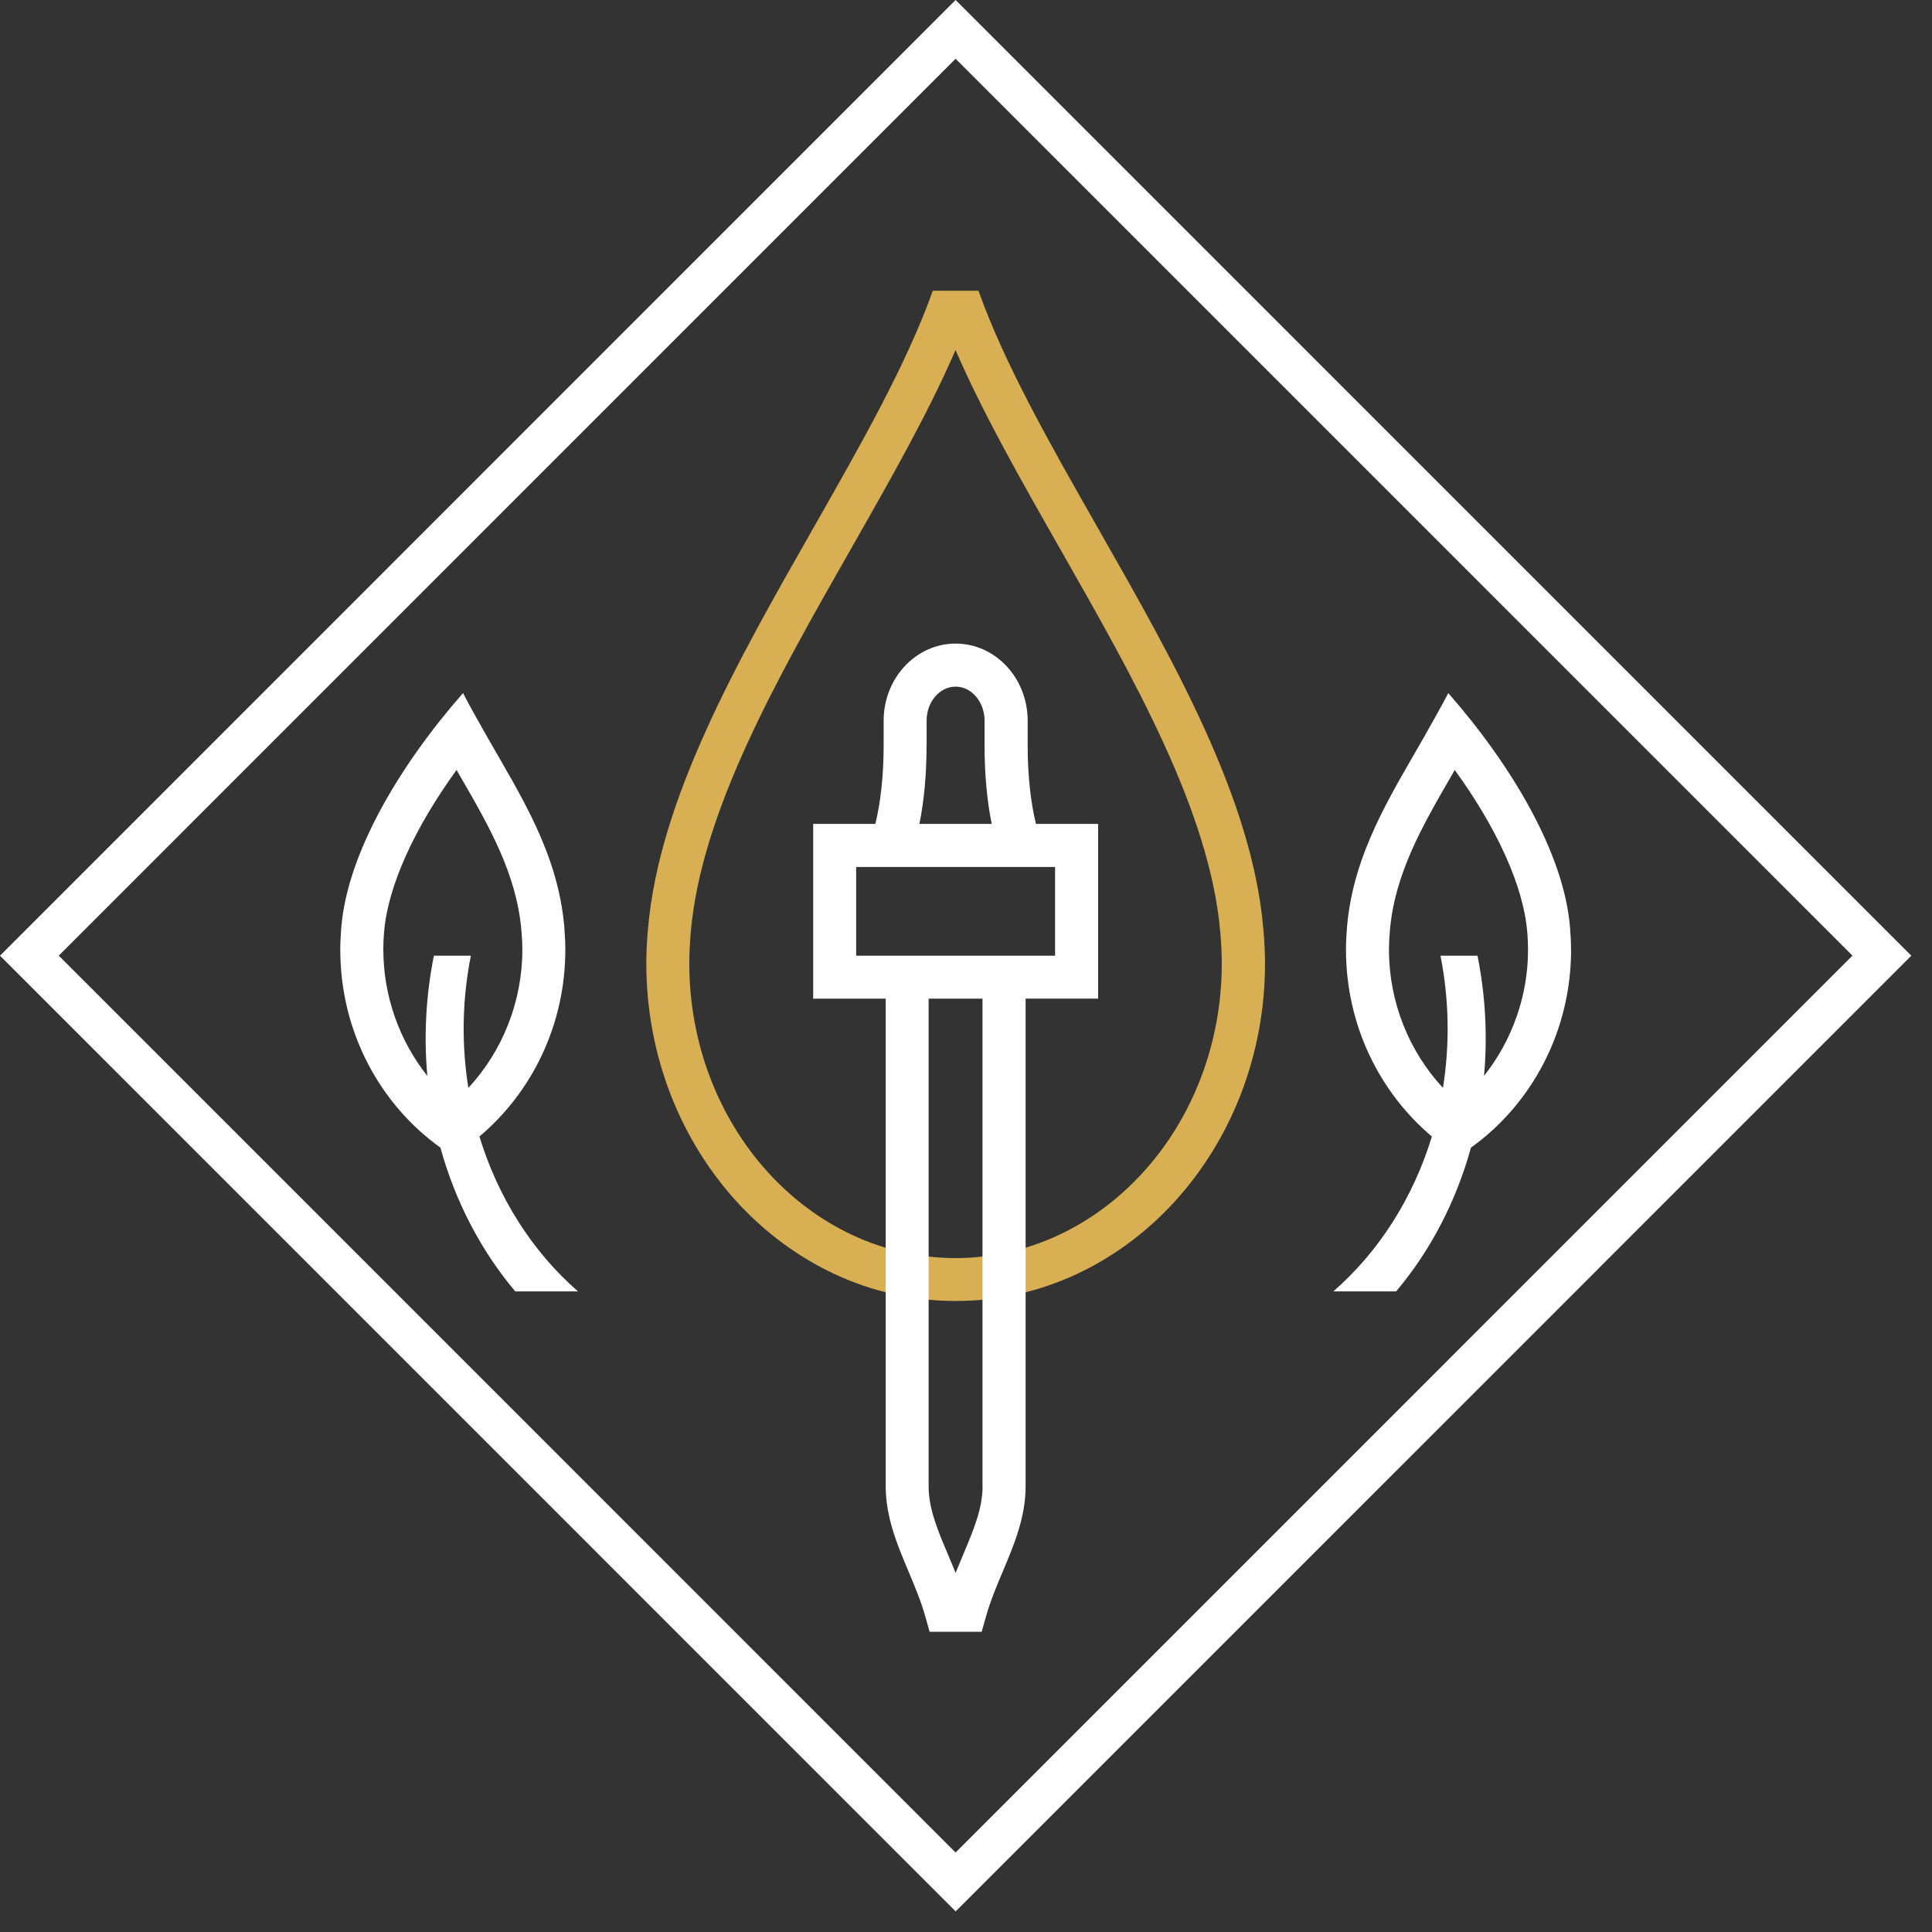 <svg width="93" height="93" viewBox="0 0 93 93" fill="none" xmlns="http://www.w3.org/2000/svg">
<rect x="0" y="0" width="93" height="93" fill="#333333" stroke="none"/>
<path d="M60.816 44.777L60.81 44.697C60.277 38.452 56.502 31.831 52.854 25.426C50.542 21.368 48.358 17.528 47.1 13.994H44.902C43.643 17.528 41.457 21.368 39.147 25.426C35.499 31.831 31.728 38.452 31.192 44.712L31.185 44.78C31.136 45.387 31.111 45.893 31.111 46.368C31.111 55.333 37.791 62.626 46.002 62.626C54.214 62.626 60.894 55.333 60.894 46.368C60.894 45.893 60.869 45.391 60.82 44.774L60.816 44.777ZM45.999 60.56C38.932 60.56 33.181 54.195 33.181 46.374C33.181 45.955 33.202 45.505 33.242 44.986L33.251 44.879C33.748 39.087 37.405 32.667 40.942 26.456C42.848 23.11 44.67 19.912 45.996 16.85C47.322 19.909 49.145 23.11 51.05 26.456C54.587 32.667 58.245 39.087 58.741 44.879L58.747 44.953C58.794 45.505 58.812 45.958 58.812 46.374C58.812 54.198 53.061 60.56 45.993 60.56H45.999Z" fill="#D8B053"/>
<path d="M45.999 2.828L89.171 46.001L45.999 89.174L2.828 46.001L45.999 2.828ZM45.999 0L44.584 1.415L1.415 44.589L0 46.004L1.415 47.419L44.587 90.593L46.002 92.008L47.418 90.593L90.59 47.419L92.005 46.004L90.59 44.589L47.415 1.415L45.999 0Z" fill="white"/>
<path d="M52.86 39.661H49.869C49.613 38.64 49.468 37.308 49.468 35.874V34.687C49.468 32.642 47.914 30.98 46.002 30.98C44.09 30.98 42.536 32.642 42.536 34.687V35.874C42.536 37.308 42.391 38.64 42.135 39.661H39.144V48.073H42.635V71.541C42.635 73.04 43.19 74.356 43.726 75.627C44.019 76.324 44.325 77.045 44.537 77.798L44.75 78.55H47.254L47.467 77.798C47.68 77.045 47.985 76.324 48.278 75.627C48.815 74.353 49.37 73.04 49.37 71.538V48.07H52.86V39.657V39.661ZM44.605 35.874V34.687C44.605 33.786 45.231 33.052 45.999 33.052C46.767 33.052 47.393 33.786 47.393 34.687V35.874C47.393 37.264 47.513 38.563 47.738 39.661H44.257C44.482 38.563 44.602 37.264 44.602 35.874H44.605ZM47.297 71.541C47.297 72.62 46.866 73.641 46.369 74.822C46.246 75.112 46.122 75.408 45.999 75.713C45.879 75.411 45.752 75.115 45.629 74.822C45.13 73.641 44.701 72.62 44.701 71.541V48.073H47.294V71.541H47.297ZM50.788 46.004H41.213V41.733H50.788V46.004Z" fill="white"/>
<path d="M75.624 45.714C75.624 45.384 75.609 45.045 75.578 44.672L75.572 44.598C75.269 41.067 72.781 36.858 69.716 33.364C69.37 34.024 68.963 34.745 68.556 35.464C66.962 38.264 65.155 41.048 64.844 44.589L64.837 44.675C64.806 45.054 64.791 45.384 64.791 45.714C64.791 49.35 66.41 52.588 68.926 54.707C68.035 57.63 66.401 60.227 64.184 62.163H67.206C68.868 60.19 70.095 57.824 70.807 55.243C73.712 53.162 75.627 49.671 75.627 45.714H75.624ZM71.119 46.004H69.34C69.768 48.172 69.784 50.321 69.46 52.366C67.819 50.608 66.86 48.218 66.86 45.714C66.86 45.44 66.873 45.162 66.906 44.771C67.147 42.048 68.464 39.769 69.858 37.357L70.027 37.064C72.062 39.87 73.327 42.646 73.515 44.845C73.54 45.156 73.555 45.44 73.555 45.714C73.555 47.959 72.775 50.102 71.436 51.789C71.606 49.908 71.513 47.959 71.122 46.001L71.119 46.004Z" fill="white"/>
<path d="M27.821 62.163C25.604 60.227 23.969 57.63 23.078 54.707C25.594 52.588 27.213 49.35 27.213 45.714C27.213 45.384 27.198 45.054 27.167 44.675L27.161 44.589C26.849 41.048 25.043 38.264 23.448 35.464C23.041 34.748 22.631 34.024 22.289 33.361C19.224 36.855 16.735 41.067 16.433 44.598L16.427 44.672C16.396 45.045 16.38 45.387 16.38 45.714C16.38 49.671 18.295 53.162 21.2 55.243C21.913 57.824 23.14 60.19 24.802 62.163H27.824H27.821ZM18.45 45.714C18.45 45.44 18.462 45.156 18.49 44.845C18.678 42.646 19.945 39.867 21.977 37.064L22.147 37.357C23.541 39.769 24.857 42.048 25.098 44.771C25.132 45.162 25.144 45.437 25.144 45.714C25.144 48.218 24.182 50.608 22.545 52.366C22.218 50.322 22.236 48.172 22.665 46.004H20.886C20.494 47.962 20.401 49.908 20.571 51.792C19.233 50.106 18.453 47.959 18.453 45.717L18.45 45.714Z" fill="white"/>
</svg>

